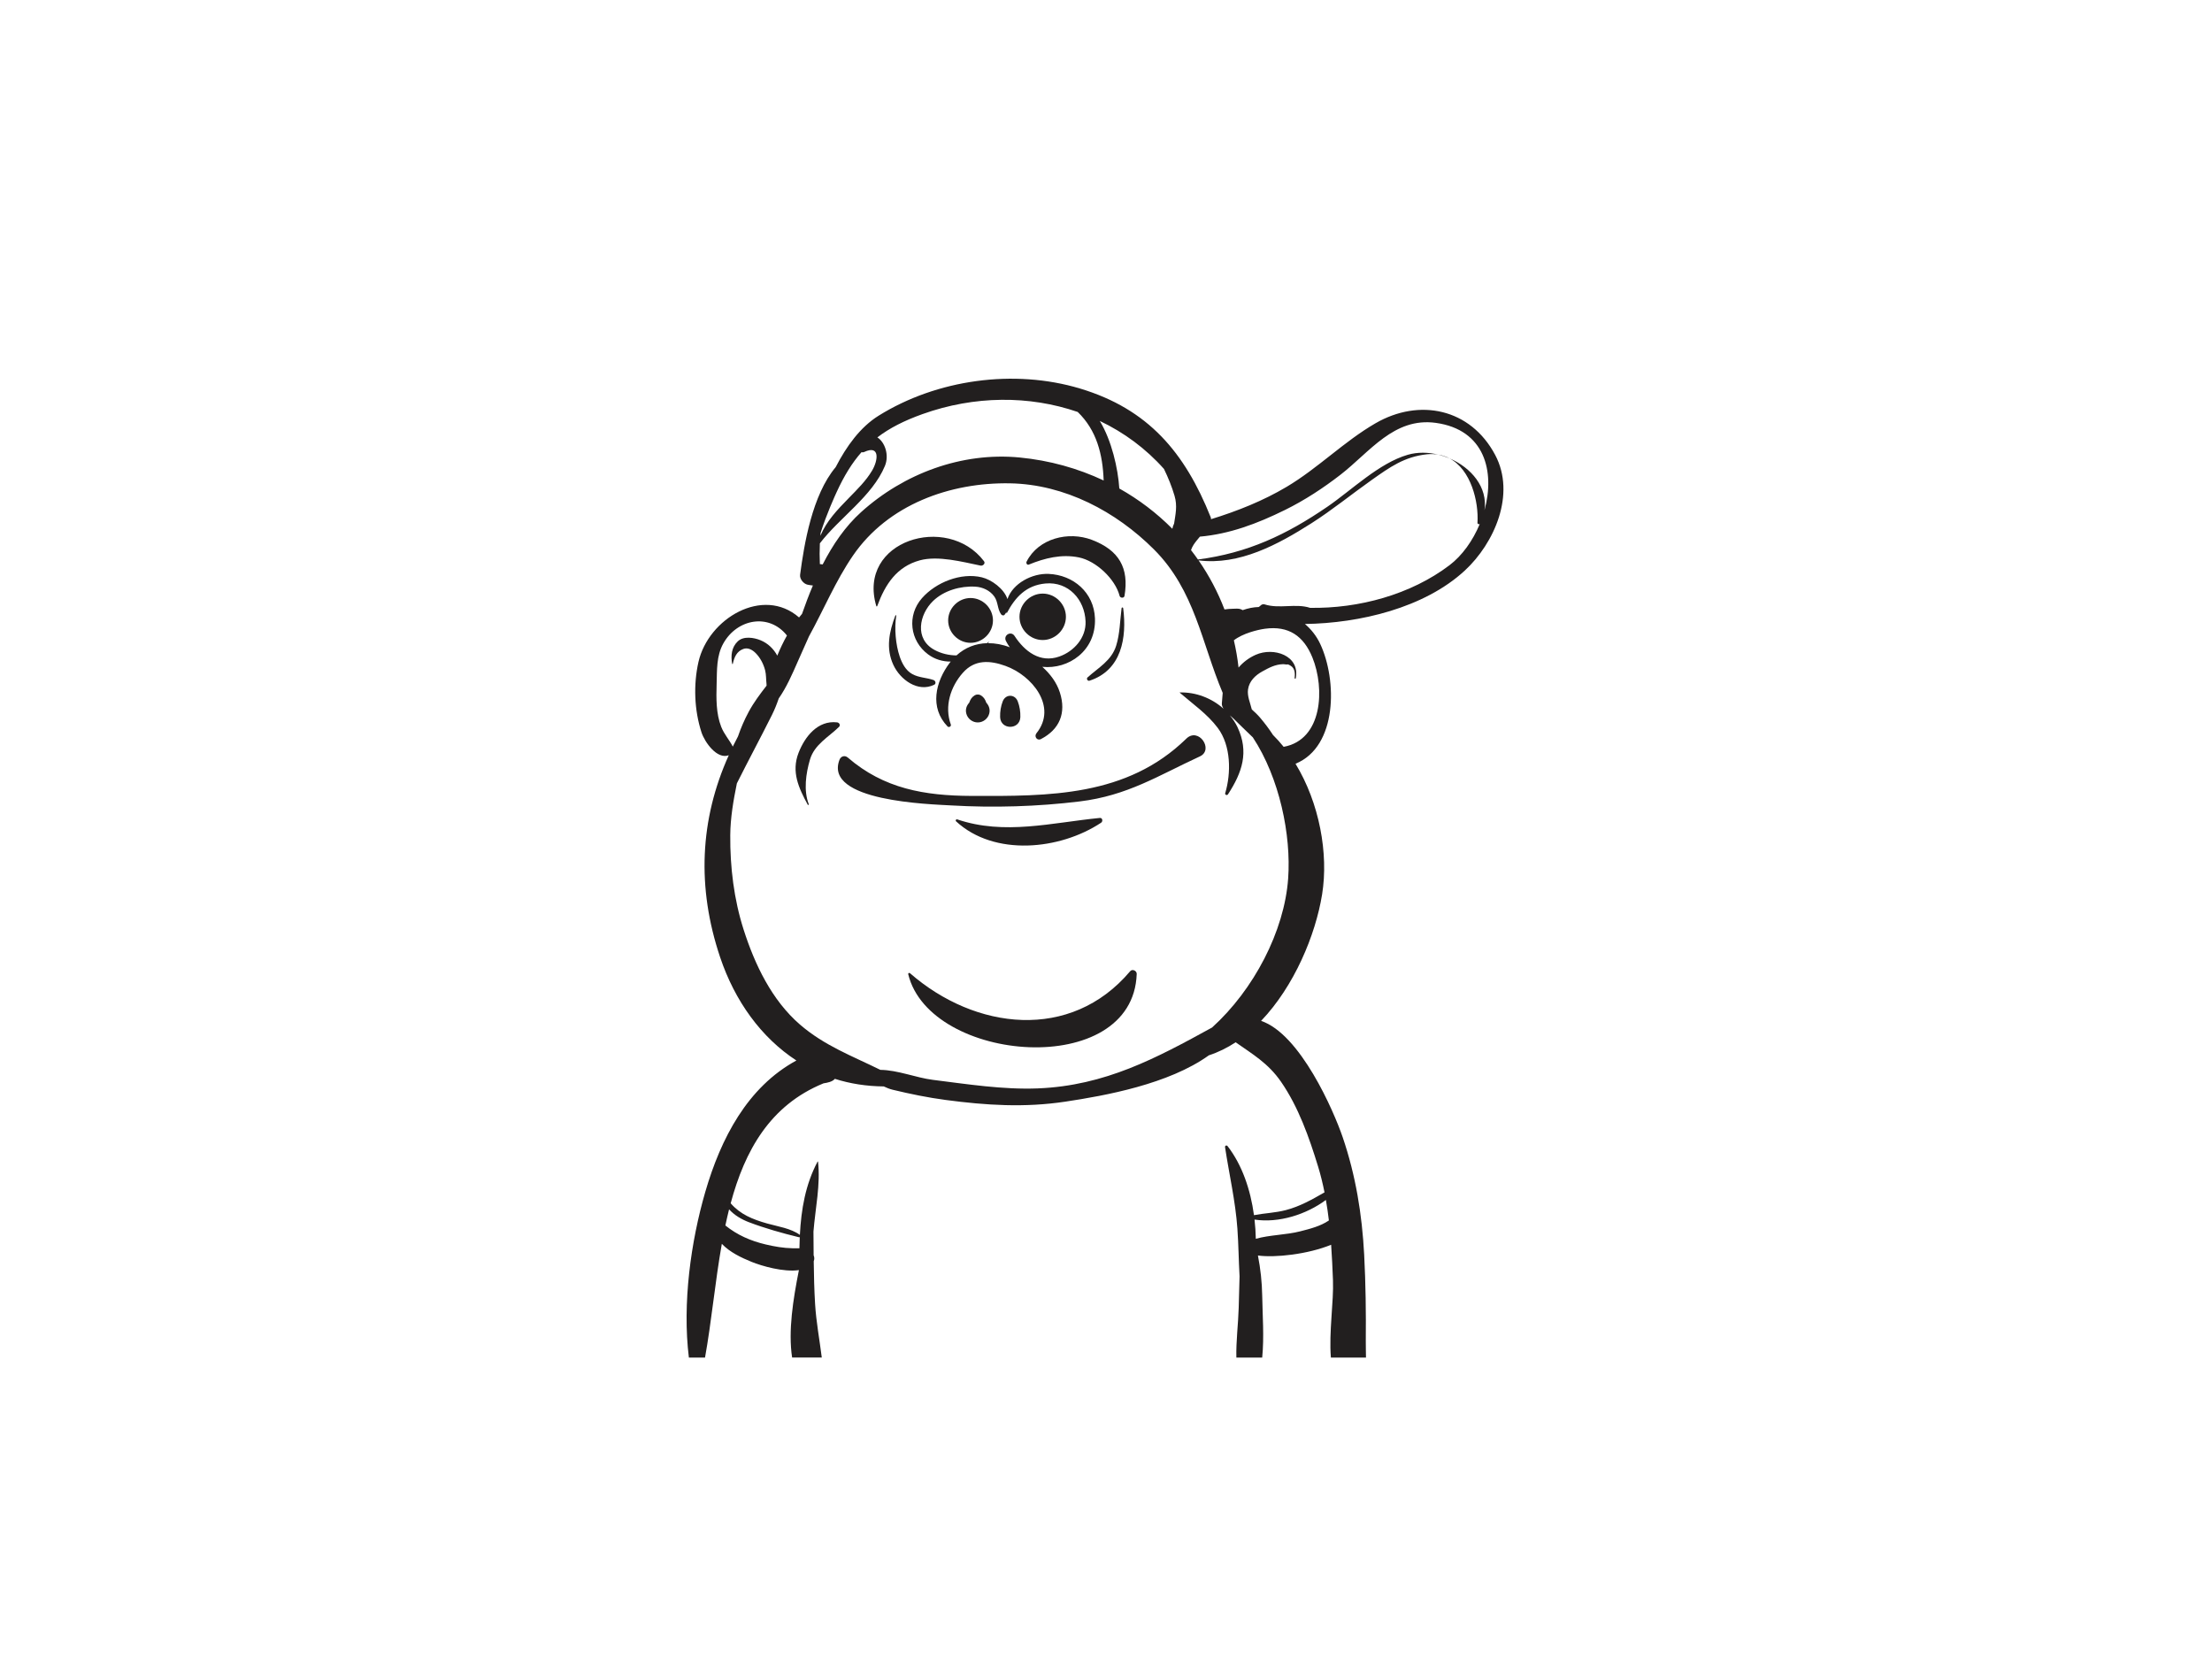 <?xml version="1.0" encoding="utf-8"?>
<!-- Generator: Adobe Illustrator 17.0.0, SVG Export Plug-In . SVG Version: 6.00 Build 0)  -->
<!DOCTYPE svg PUBLIC "-//W3C//DTD SVG 1.1//EN" "http://www.w3.org/Graphics/SVG/1.1/DTD/svg11.dtd">
<svg version="1.1" id="Layer_1" xmlns="http://www.w3.org/2000/svg" xmlns:xlink="http://www.w3.org/1999/xlink" x="0px" y="0px"
	 width="800px" height="600px" viewBox="0 0 800 600" enable-background="new 0 0 800 600" xml:space="preserve">
<path fill="#221F1F" d="M261.059,449.842c2.842,3.025,7.058,5.025,10.792,6.539c3.639,1.475,11.514,3.777,17.084,2.97
	c-2.112,10.7-3.915,21.945-2.458,31.623h10.732c-0.816-6.46-2.031-12.995-2.419-19.331c-0.315-5.144-0.43-10.318-0.496-15.498
	c0.299-0.727,0.265-1.463-0.034-2.145c-0.026-2.863-0.045-5.724-0.063-8.585c0.688-8.505,2.582-16.984,1.653-25.269
	c-0.008-0.076-0.113-0.123-0.157-0.042c-4.408,8.295-5.935,17.32-6.408,26.517c0-0.001,0-0.004,0-0.004
	c-3.251-2.386-7.992-3.039-11.807-4.118c-5.353-1.516-9.748-3.314-13.219-7.313c5.096-18.955,14.145-35.42,33.528-43.364
	c0.016-0.006,0.029-0.017,0.047-0.025c1.467-0.22,3.188-0.553,4.112-1.623c5.505,1.759,11.424,2.684,17.674,2.745
	c1.05,0.497,2.115,0.933,3.241,1.205c6.358,1.532,12.699,2.835,19.186,3.694c14.631,1.942,28.514,2.817,43.189,0.614
	c14.505-2.178,37.446-6.325,51.963-16.759c3.416-1.115,6.649-2.719,9.69-4.716c6.038,4.261,11.726,7.507,16.389,14.246
	c6.334,9.159,10.189,20.132,13.429,30.697c0.942,3.074,1.692,6.192,2.322,9.336c-4.566,2.611-8.837,5.061-13.985,6.41
	c-3.794,0.993-7.709,1.105-11.527,1.831c-1.265-9.279-4.29-18.145-9.538-24.96c-0.354-0.459-1.01-0.192-0.921,0.388
	c1.504,9.906,3.752,19.44,4.466,29.491c0.407,5.733,0.449,11.481,0.779,17.207c-0.076,3.754-0.202,7.528-0.31,11.339
	c-0.168,5.922-0.984,12.05-0.845,18.031h9.344c0.738-7.458,0.116-15.305,0-22.399c-0.079-4.852-0.609-9.716-1.545-14.505
	c6.227,0.855,18.055-0.441,26.475-3.89c0.299,4.266,0.501,8.538,0.664,12.788c0.302,7.869-1.503,18.69-0.756,28.006h12.697
	c-0.013-1.901-0.089-3.853-0.071-5.896c0.095-10.439-0.037-20.862-0.583-31.288c-0.764-14.576-3.073-28.753-7.79-42.558
	c-3.222-9.422-15.287-37.238-29.492-42.019c11.999-12.549,19.687-31.054,22.064-45.732c2.396-14.791-0.997-33.121-9.616-47.268
	c15.234-6.2,15.064-30.29,8.937-43.332c-1.364-2.907-3.277-5.281-5.528-7.212c19.713-0.269,43.15-5.765,57.815-19.318
	c10.716-9.908,18.511-27.639,10.991-41.808c-8.94-16.847-27.438-20.634-43.305-11.453c-11.38,6.586-20.765,16.229-32.145,22.994
	c-8.391,4.989-17.756,8.744-27.322,11.684c-0.008-0.227-0.013-0.454-0.11-0.695c-9.344-23.404-22.578-39.148-47.256-46.557
	c-23.867-7.164-51.756-3.293-72.807,9.795c-6.667,4.144-11.65,11.033-15.578,18.639c-8.501,10.129-11.406,27.856-12.865,38.933
	c-0.202,1.531,1.275,3.29,2.729,3.583c0.709,0.143,1.317,0.226,1.9,0.282c-1.43,3.374-2.729,6.819-3.938,10.278
	c-0.362,0.416-0.714,0.847-1.063,1.283c-13.048-11.391-32.819,0.38-36.385,16.095c-1.863,8.211-1.516,17.421,1.084,25.431
	c1.168,3.596,5.663,9.939,9.879,8.302c-10.485,23.248-11.618,47.828-3.117,73.096c5.319,15.814,14.844,29.016,27.572,37.313
	c-17.732,9.625-27.341,28.228-32.946,47.496c-5.2,17.888-8.357,40.297-5.94,59.932h5.841
	C257.299,478.159,258.6,463.762,261.059,449.842z M480.612,441.393c-3.054,2.098-6.846,3.029-10.372,3.935
	c-5.117,1.313-10.957,1.266-16.056,2.697c-0.052-2.321-0.204-4.642-0.467-6.947c8.795,1.345,18.782-1.868,25.811-7.099
	C479.956,436.439,480.321,438.91,480.612,441.393z M474.648,237.782c4.571,11.228,3.694,29.751-10.396,32.316
	c-1.212-1.51-2.498-2.941-3.855-4.287c-1.385-2.149-2.934-4.201-4.586-6.157c-0.934-1.107-1.986-2.115-3.08-3.078
	c-0.567-2.373-1.719-4.833-1.362-7.256c0.441-2.998,2.626-5.081,5.164-6.485c2.44-1.35,4.657-2.545,7.496-2.629
	c0.58-0.018,1.236,0.226,1.8,0.076c-0.003,0.001-0.003,0.001-0.005,0.003c0.341,0.117,0.669,0.323,0.976,0.509
	c1.577,0.958,1.611,2.834,1.419,4.463c-0.029,0.235,0.367,0.286,0.412,0.055c1.603-8.236-7.995-11.386-14.497-8.491
	c-2.401,1.071-4.531,2.648-6.195,4.614c-0.37-3.357-0.95-6.638-1.69-9.855c3.17-2.496,8.58-3.824,11.228-4.185
	C466.039,226.225,471.473,229.986,474.648,237.782z M431.684,197.009c0.685-1.056,1.504-1.974,2.27-2.925
	c10.632-0.946,20.529-4.588,30.862-9.69c7.055-3.482,13.83-7.921,20.039-12.739c10.579-8.209,19.319-20.789,34.396-18.723
	c17.814,2.442,21.463,17.688,17.632,31.594c1.254-8.333-4.844-15.424-12.663-18.757c7.811,4.138,10.608,15.689,10.128,23.307
	c-0.026,0.429,0.488,0.64,0.816,0.458c-2.498,6.002-6.334,11.389-10.921,14.874c-14.019,10.651-32.843,15.718-50.439,15.426
	c-5.224-1.7-11.091,0.464-16.447-1.25c-0.478-0.152-1.06,0.013-1.404,0.371c-0.226,0.235-0.48,0.409-0.732,0.586
	c-1.813,0.033-3.852,0.433-5.791,1.12c-0.207-0.101-0.404-0.219-0.622-0.308c-0.889-0.362-2.023-0.198-2.957-0.186
	c-1.026,0.012-2.015,0.102-2.999,0.248c-2.419-6.325-5.576-12.269-9.37-17.747c14.723,1.868,28.724-5.728,40.765-13.39
	c7.617-4.845,14.626-10.594,21.996-15.793c6.339-4.47,11.687-8.339,19.907-9.194c1.454-0.151,2.786-0.07,4.046,0.137
	c-3.7-0.904-7.557-0.966-11.052,0.047c-10.412,3.013-20.259,12.754-29.096,18.804c-14.87,10.179-28.836,16.725-46.792,19.073
	c-0.808-1.155-1.645-2.288-2.511-3.4C430.978,198.268,431.283,197.627,431.684,197.009z M420.971,169.609
	c1.522,3.136,2.837,6.385,3.818,9.704c1.094,3.696,0.325,6.747-0.16,10.04c-0.289,0.624-0.525,1.252-0.638,1.887
	c-5.633-5.681-12.083-10.589-19.178-14.573c-0.475-7.326-2.792-17.387-7.061-24.426
	C406.482,156.395,414.393,162.206,420.971,169.609z M296.791,192.709c2.141-6.783,5.258-13.576,5.828-14.816
	c2.676-5.825,5.539-10.484,8.95-14.347c0.32,0.076,0.68,0.06,1.039-0.105c5.665-2.604,5.022,2.991,2.802,6.743
	c-2.215,3.74-5.363,6.792-8.37,9.879c-4.227,4.339-8.09,8.337-10.338,13.719C296.733,193.424,296.754,193.068,296.791,192.709z
	 M296.518,196.504c7.187-9.379,18.921-16.973,23.518-27.978c1.669-3.996-0.063-8.686-2.726-10.333
	c4.408-3.382,9.679-6.049,16.315-8.427c18.777-6.724,38.665-6.797,56.141-0.778c6.88,6.629,9.057,15.381,9.388,24.782
	c-9.297-4.379-19.53-7.264-30.387-8.312c-20.946-2.021-41.885,5.813-57.324,19.745c-5.749,5.188-10.223,11.747-13.907,18.926
	c-0.346-0.046-0.703-0.097-1.018-0.124C296.402,201.59,296.395,199.074,296.518,196.504z M260.836,262.864
	c-1.889-4.808-1.808-10.36-1.658-15.436c0.15-5.043-0.11-10.193,2.417-14.709c4.993-8.929,16.531-11.06,23.017-2.88
	c-1.307,2.322-2.469,4.77-3.497,7.276c-1.343-2.461-3.356-4.443-6.064-5.561c-2.38-0.982-6.132-1.599-8.229,0.396
	c-2.267,2.157-2.564,5.183-2.031,8.121c0.021,0.123,0.215,0.118,0.241,0c0.538-2.411,1.388-4.474,3.784-5.362
	c1.698-0.63,3.324,0.33,4.487,1.5c1.658,1.67,2.826,3.933,3.409,6.19c0.412,1.606,0.312,3.285,0.501,4.921
	c0.024,0.212,0.021,0.438,0.029,0.657c-2.349,3.017-4.639,6.074-6.439,9.41c-1.559,2.884-2.852,5.871-3.897,8.933
	c-0.656,1.225-1.275,2.457-1.881,3.691C263.762,267.549,261.893,265.557,260.836,262.864z M268.946,336.228
	c-3.519-10.999-4.923-22.624-4.839-34.133c0.047-6.389,1.139-12.601,2.393-18.784c4.154-8.298,8.549-16.451,12.702-24.766
	c0.968-1.939,1.756-3.931,2.443-5.951c2.863-4.099,4.904-8.827,6.893-13.366c1.328-3.031,2.7-6.034,4.03-9.052
	c5.345-9.699,9.63-20.075,15.917-29.239c12.678-18.476,35.144-26.522,56.818-26.134c19.784,0.355,38.316,10.178,52.047,23.907
	c14.825,14.826,17.202,33.789,24.856,51.886c-0.092,1.257-0.197,2.519-0.307,3.791c-0.058,0.676,0.21,1.326,0.622,1.946
	c-4.306-3.867-10.057-6.056-15.838-5.901c-0.034,0.001-0.058,0.047-0.029,0.072c4.689,4.06,10.005,7.731,13.762,12.748
	c4.82,6.435,4.878,16.301,2.697,23.606c-0.181,0.614,0.669,0.926,1,0.421c5.174-7.953,7.649-15.334,3.458-24.271
	c-0.74-1.577-1.711-2.991-2.792-4.306c0.486,0.415,0.937,0.794,1.27,1.123c2.327,2.312,4.697,4.584,7.061,6.86
	c9.664,14.675,13.896,35.328,12.768,51.049c-1.37,19.04-12.406,40.219-27.525,53.888c-20.08,11.022-38.639,21.038-62.97,22.01
	c-12.626,0.506-25.572-1.537-38.075-3.1c-5.933-0.743-12.676-3.542-18.913-3.603c-10.044-4.958-20.212-8.718-29.07-16.376
	C279.124,361.74,272.971,348.808,268.946,336.228z M263.68,437.368c1.892,2.128,4.545,3.658,7.153,4.652
	c5.749,2.19,12.122,3.993,18.092,5.438c0.126,0.03,0.231,0.01,0.318-0.033c-0.06,1.343-0.095,2.69-0.118,4.038
	c-0.832-0.025-1.679,0.004-2.527-0.013c-3.283-0.066-6.484-0.622-9.672-1.376c-5.526-1.307-10.278-3.409-14.584-6.864
	C262.756,441.245,263.197,439.294,263.68,437.368z"/>
<path fill="#221F1F" d="M408.744,351.254c-21.503,25.492-56.08,21.287-79.64,0.712c-0.283-0.247-0.724-0.013-0.632,0.367
	c7.811,32.24,81.322,38.208,82.636-0.1C411.147,351.082,409.528,350.322,408.744,351.254z"/>
<path fill="#221F1F" d="M344.065,291.294c15.326,0.895,31.19,0.417,46.414-1.444c17.291-2.115,28.275-9.266,43.478-16.29
	c5.156-2.383-0.459-10.763-4.933-6.396c-21.477,20.969-49.597,20.799-77.74,20.689c-16.961-0.067-31.623-2.617-44.656-13.867
	c-1.086-0.938-2.514-0.509-3.015,0.796C297.827,289.837,336.301,290.842,344.065,291.294z"/>
<path fill="#221F1F" d="M292.509,290.861c-1.936-4.917-1.039-11.174,0.42-16.12c1.624-5.513,6.665-8.097,10.498-11.843
	c0.659-0.642,0.105-1.557-0.682-1.648c-6.985-0.799-11.65,5.146-13.933,11.014c-2.69,6.907,0.071,12.753,3.314,18.76
	C292.236,291.23,292.598,291.085,292.509,290.861z"/>
<path fill="#221F1F" d="M317.257,219.208c2.873-7.839,7.014-14.254,15.405-16.552c6.581-1.8,15.457,0.565,21.975,1.904
	c0.827,0.169,1.871-0.768,1.233-1.603c-13.279-17.442-45.994-7.453-38.938,16.251C316.982,219.376,317.199,219.361,317.257,219.208z
	"/>
<path fill="#221F1F" d="M372.078,204.197c5.796-2.375,11.857-3.871,18.123-2.601c6.184,1.254,13.138,7.772,14.717,13.9
	c0.215,0.84,1.624,0.928,1.779,0c1.693-10.085-1.986-16.509-11.781-20.242c-8.525-3.248-19.401-0.553-23.644,7.894
	C371.025,203.641,371.445,204.457,372.078,204.197z"/>
<path fill="#221F1F" d="M355.114,208.801c-7.575-1.831-16.641,1.818-21.66,7.518c-5.518,6.262-4.392,15.449,2.209,20.347
	c2.461,1.826,5.319,2.616,8.197,2.608c-0.113,0.141-0.242,0.248-0.349,0.392c-5.255,6.977-7.36,16.231-0.829,23.056
	c0.475,0.497,1.44-0.01,1.191-0.695c-2.372-6.556-0.134-13.64,4.363-18.715c4.314-4.87,9.795-4.492,15.389-2.487
	c9.651,3.456,18.918,14.783,11.228,24.356c-0.937,1.168,0.21,2.846,1.627,2.11c6.733-3.495,9.207-9.42,6.846-16.82
	c-1.165-3.655-3.495-6.732-6.358-9.306c9.425,1.012,19.495-5.775,19.039-17.534c-0.365-9.323-7.772-15.687-16.743-16.073
	c-5.993-0.258-12.975,3.418-14.906,9.104C363.112,212.898,358.588,209.642,355.114,208.801z M363.319,222.337
	c0.26-0.324,0.467-0.652,0.651-0.983c0.021,0.144,0.024,0.285,0.052,0.43c0.005,0.035,0.06,0.041,0.076,0.009
	c3.094-5.87,7.082-10.132,14.027-10.767c8.292-0.758,14.174,5.812,14.481,13.722c0.231,5.914-4.183,10.827-9.501,12.697
	c-6.995,2.46-12.545-1.891-16.181-7.451c-1.281-1.957-4.154-0.261-3.117,1.821c0.415,0.835,0.9,1.569,1.396,2.288
	c-2.645-1.029-5.306-1.507-7.885-1.486c0.094-0.123,0.202-0.24,0.294-0.366c0.055-0.077-0.071-0.173-0.134-0.101
	c-0.15,0.172-0.333,0.298-0.488,0.461c-4.072,0.105-7.903,1.54-11.065,4.427c-2.758-0.017-5.523-0.672-7.935-1.976
	c-7.376-3.984-5.521-12.879-0.551-17.691c3.933-3.809,9.918-5.5,15.274-5.199c2.687,0.151,5.314,1.366,6.893,3.568
	c1.399,1.952,1.068,4.466,2.459,6.436C362.333,222.553,362.973,222.771,363.319,222.337z"/>
<path fill="#221F1F" d="M351.016,216.28c-4.416,0-8.102,3.685-8.102,8.102c0,4.417,3.686,8.103,8.102,8.103
	c4.416,0,8.102-3.685,8.102-8.103C359.118,219.965,355.432,216.28,351.016,216.28z"/>
<path fill="#221F1F" d="M377.108,231.474c4.576,0,8.396-3.819,8.396-8.396c0-4.577-3.82-8.396-8.396-8.396
	c-4.576,0-8.396,3.819-8.396,8.396C368.711,227.655,372.532,231.474,377.108,231.474z"/>
<path fill="#221F1F" d="M356.715,254.145c-0.373-1.073-0.85-1.965-1.957-2.661c-0.659-0.413-1.609-0.413-2.267,0
	c-1.107,0.695-1.585,1.588-1.957,2.661c-0.976,1.072-1.464,2.443-1.039,3.991c0.506,1.837,2.225,3.144,4.13,3.144
	c1.905,0,3.624-1.307,4.13-3.144C358.179,256.588,357.691,255.217,356.715,254.145z"/>
<path fill="#221F1F" d="M362.653,253.64c-0.69,1.789-1.005,3.776-0.944,5.69c0.147,4.715,7.168,4.715,7.315,0
	c0.06-1.914-0.254-3.9-0.944-5.69C367.048,250.972,363.684,250.972,362.653,253.64z"/>
<path fill="#221F1F" d="M524.221,165.769c-1.217-0.644-2.555-1.102-4.022-1.342C521.568,164.763,522.917,165.214,524.221,165.769z"
	/>
<path fill="#221F1F" d="M323.814,222.617c-2.22,5.867-3.5,11.847-0.716,17.856c2.456,5.302,8.848,10.078,14.78,7.169
	c0.774-0.38,0.467-1.444-0.22-1.688c-2.595-0.917-5.264-0.814-7.735-2.174c-2.356-1.297-3.697-3.889-4.531-6.326
	c-1.469-4.301-1.981-10.251-1.252-14.746C324.173,222.492,323.893,222.412,323.814,222.617z"/>
<path fill="#221F1F" d="M405.632,219.974c-0.58,4.505-0.596,9.184-1.952,13.544c-1.674,5.387-6.429,7.943-10.349,11.476
	c-0.53,0.476,0.021,1.412,0.693,1.194c11.653-3.786,13.555-15.599,12.196-26.214C406.172,219.597,405.682,219.597,405.632,219.974z"
	/>
<path fill="#221F1F" d="M398.243,297.539c0.698-0.463,0.517-1.817-0.467-1.721c-17.349,1.692-34.475,6.337-51.599,0.518
	c-0.399-0.135-0.711,0.422-0.409,0.702C359.62,309.862,383.384,307.394,398.243,297.539z"/>
</svg>
